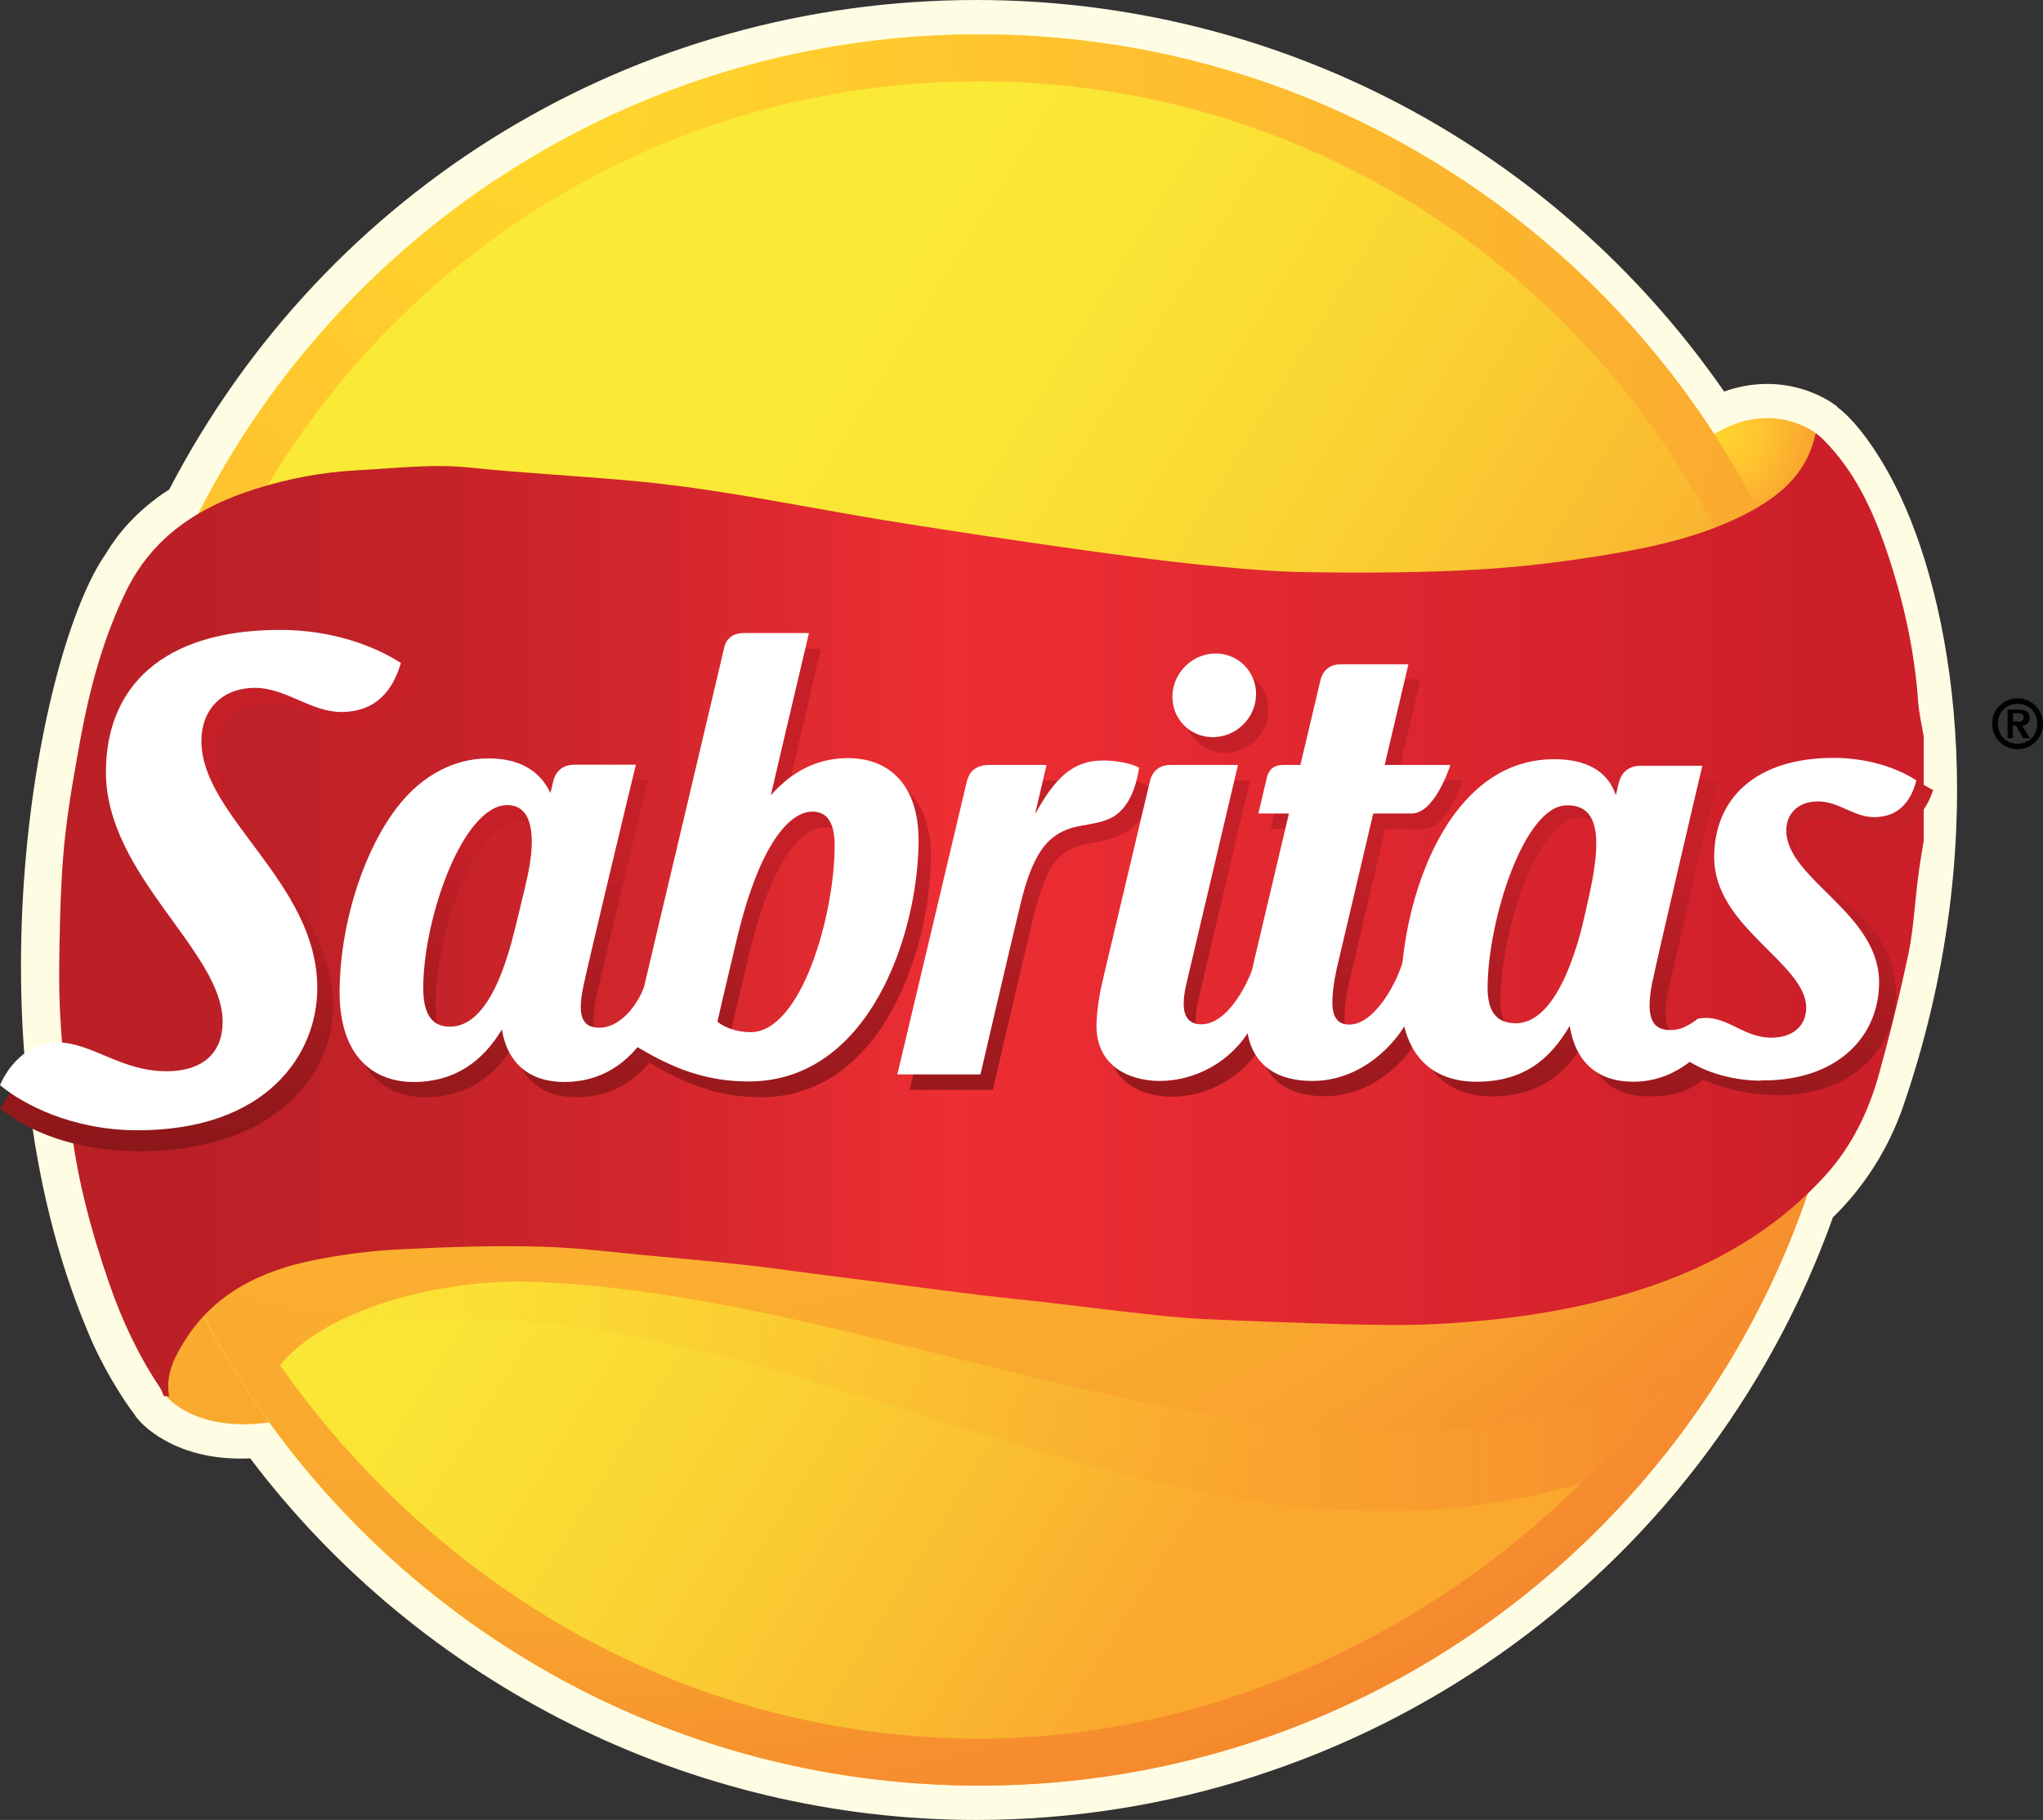 <?xml version="1.0" encoding="utf-8"?>
<!-- Generator: Adobe Illustrator 25.4.1, SVG Export Plug-In . SVG Version: 6.00 Build 0)  -->
<svg version="1.1" id="Layer_1" xmlns="http://www.w3.org/2000/svg" xmlns:xlink="http://www.w3.org/1999/xlink" x="0px" y="0px"
	 viewBox="0 0 779.1 694" style="enable-background:new 0 0 779.1 694;" xml:space="preserve">
<rect x="0" y="0" width="779.1" height="694" fill="#333333" stroke="none"/>
<style type="text/css">
	.st0{fill:#FFFCE4;}
	.st1{fill:url(#SVGID_1_);}
	.st2{fill:url(#SVGID_00000054981047446561192000000008785572957724054148_);}
	.st3{fill:url(#SVGID_00000131349499713627335150000018388791304680621224_);}
	.st4{fill:url(#SVGID_00000150788081578513006900000001298482516846888598_);}
	.st5{fill:url(#SVGID_00000057857802981384497300000015648635703531699871_);}
	.st6{fill:url(#SVGID_00000087409719406755477910000002204487342309154451_);}
	.st7{fill:url(#SVGID_00000000928665605344717830000005987444724188422802_);}
	.st8{fill:#FFFFFF;}
</style>
<g>
	<path class="st0" d="M372.3,694c-108.5,0-211.5-51.4-276.9-137.9c-1.3,0.1-2.5,0.1-3.7,0.1c-26.3,0-38.2-13.8-39.4-15.4
		c-0.4-0.4-0.7-0.9-1-1.4c-4.7-6.1-12.8-19.1-17.9-31.8c-47.4-112.7-18.6-260.3,7-296.5c4.8-8.1,11.4-15.3,19.8-21.5
		c1.3-1,2.7-1.9,4.3-2.9C124.5,71.4,242.1,0,372.3,0c114.5,0,220.2,55.6,285.2,149.3c5.4-1.9,10.9-2.9,16.5-2.9
		c15.5,0,25.6,7.8,26.7,8.7l-0.1,0.1c7.5,5.5,16.9,18.6,24.2,34.2c21.5,46,34.7,134.4,1,232.4c-5.5,16-14.7,30.6-26.8,42.4
		C649.7,601.8,518.8,694,372.3,694z"/>
	
		<linearGradient id="SVGID_1_" gradientUnits="userSpaceOnUse" x1="125.284" y1="501.059" x2="634.029" y2="185.171" gradientTransform="matrix(1 0 0 -1 0 694)">
		<stop  offset="0.224" style="stop-color:#FAE935"/>
		<stop  offset="0.359" style="stop-color:#FAE334"/>
		<stop  offset="0.535" style="stop-color:#FAD333"/>
		<stop  offset="0.734" style="stop-color:#FAB830"/>
		<stop  offset="0.831" style="stop-color:#FAA82E"/>
	</linearGradient>
	<circle class="st1" cx="373.4" cy="347" r="333.9"/>
	
		<radialGradient id="SVGID_00000137851067851850953000000014357072866232932496_" cx="652.285" cy="530.616" r="39.683" gradientTransform="matrix(1 0 0 -1 0 694)" gradientUnits="userSpaceOnUse">
		<stop  offset="0" style="stop-color:#FFD82B"/>
		<stop  offset="0.5" style="stop-color:#FFC42F"/>
		<stop  offset="0.894" style="stop-color:#FAAB2F"/>
		<stop  offset="1" style="stop-color:#F9A42F"/>
	</radialGradient>
	<path style="fill:url(#SVGID_00000137851067851850953000000014357072866232932496_);" d="M673.6,191.7c3.2-2.1,6.3-4.6,9-7.4
		c3.3-3.4,6.1-7.3,8-11.9c0.9-2.2,1.8-7.2,1.8-7.2s-16.7-13.5-39.5,0.8c5.8,9,11.5,18.8,16.4,28.3
		C670.8,193.5,672.2,192.7,673.6,191.7z"/>
	
		<radialGradient id="SVGID_00000085939078643439445050000003893943811358568860_" cx="258.698" cy="813.593" r="930.2" gradientTransform="matrix(1 0 0 -1 0 694)" gradientUnits="userSpaceOnUse">
		<stop  offset="1.150076e-03" style="stop-color:#FFD82B"/>
		<stop  offset="0.25" style="stop-color:#FFC42F"/>
		<stop  offset="0.822" style="stop-color:#F9A42F"/>
		<stop  offset="0.916" style="stop-color:#F6902E"/>
		<stop  offset="0.985" style="stop-color:#F5872E"/>
	</radialGradient>
	<path style="fill:url(#SVGID_00000085939078643439445050000003893943811358568860_);" d="M77.5,501.8c-0.5,0.5-0.9,1-1.3,1.5
		c-4.4,5.1-8.5,10.8-10.8,17.2c-1.3,3.7-2,7.7-1.8,12.1c0,0,11,13.8,39.1,9.8l-0.4-0.5c-9.1-12.7-16.8-25.1-24.5-39.5L77.5,501.8z"
		/>
	<g>
		
			<radialGradient id="SVGID_00000044869852384675539550000003238985017526280833_" cx="205.419" cy="652.997" r="696.953" gradientTransform="matrix(1 0 0 -1 0 694)" gradientUnits="userSpaceOnUse">
			<stop  offset="0" style="stop-color:#FFD82B"/>
			<stop  offset="0.25" style="stop-color:#FFC42F"/>
			<stop  offset="0.822" style="stop-color:#F9A42F"/>
			<stop  offset="0.918" style="stop-color:#F6902E"/>
			<stop  offset="0.988" style="stop-color:#F5872E"/>
		</radialGradient>
		<path style="fill:url(#SVGID_00000044869852384675539550000003238985017526280833_);" d="M373.4,13.1
			C189,13.1,39.6,162.6,39.6,347s149.5,333.9,333.9,333.9S707.3,531.4,707.3,347S557.8,13.1,373.4,13.1z M639.5,522
			c-10.8,15.6-23.2,30.2-36.8,43.7l0,0c-60,59.5-144.3,97.3-229.1,97.3c-109.2,0-206.1-56-266.8-142.4
			c16.9-20.9,60.2-33.1,96.4-31.8c145,5.3,302.6,100.1,435.7,33.5l0,0C639,522.2,639.2,522.1,639.5,522L639.5,522L639.5,522z
			 M360.6,437.5c-174.5,0-303.1,83.9-303.1-90.6C57.5,172.5,198.9,31,373.4,31s315.9,141.5,315.9,316S535,437.5,360.6,437.5z"/>
		
			<linearGradient id="SVGID_00000181077622120744986330000005606479003919605907_" gradientUnits="userSpaceOnUse" x1="106.7" y1="161.515" x2="639.4" y2="161.515" gradientTransform="matrix(1 0 0 -1 0 694)">
			<stop  offset="0" style="stop-color:#FFC42F;stop-opacity:0"/>
			<stop  offset="0.231" style="stop-color:#FEBE2F;stop-opacity:0.196"/>
			<stop  offset="0.533" style="stop-color:#FBAE2F;stop-opacity:0.453"/>
			<stop  offset="0.874" style="stop-color:#F7932E;stop-opacity:0.743"/>
			<stop  offset="1" style="stop-color:#F5872E;stop-opacity:0.85"/>
		</linearGradient>
		<path style="fill:url(#SVGID_00000181077622120744986330000005606479003919605907_);" d="M638.8,522.3
			c-133,66.6-290.7-28.2-435.7-33.5c-36.1-1.3-79.5,10.9-96.4,31.8c31.6-20.2,65.6-19.2,96.9-16.4c133.4,12.2,261.2,102.4,399,61.5
			l0,0c13.6-13.5,26-28.1,36.8-43.7C639.2,522.1,639,522.2,638.8,522.3z"/>
	</g>
	
		<linearGradient id="SVGID_00000078034524487015054780000004053010554905152422_" gradientUnits="userSpaceOnUse" x1="63.839" y1="345.25" x2="691.683" y2="345.25" gradientTransform="matrix(1 0 0 -1 0 694)">
		<stop  offset="0" style="stop-color:#BB2027"/>
		<stop  offset="0.124" style="stop-color:#C12228"/>
		<stop  offset="0.287" style="stop-color:#D1262C"/>
		<stop  offset="0.47" style="stop-color:#EC2E33"/>
		<stop  offset="0.476" style="stop-color:#ED2E33"/>
		<stop  offset="0.806" style="stop-color:#DA252E"/>
		<stop  offset="1" style="stop-color:#CC1F2A"/>
	</linearGradient>
	<path style="fill:url(#SVGID_00000078034524487015054780000004053010554905152422_);" d="M64.5,532.4c-0.7,0-1.3,0-2,0
		c-0.5-1-0.8-2.2-1.4-3.1c-8.3-12.4-14.6-25.8-19.5-40c-7-20.3-12.5-40.9-14.8-62.2c-1.4-13-3.1-26.1-3.8-39.2
		c-0.7-12.3-0.4-24.7-0.1-37c0.3-11.2,0.8-22.4,2.1-33.5c1.4-12.1,3.6-24.2,5.8-36.3c3.6-19.3,8.7-38.1,17.4-55.9
		c10.3-20.9,28-32.1,49.4-38.8c12.7-4,25.6-6.4,39.1-7.1c14.1-0.7,28.2-2.5,42.4-1c21.1,2.2,42.3,3.2,63.5,5.2
		c12.9,1.2,25.7,3,38.5,5.1c20.7,3.4,41.2,7.4,61.9,10.7c22.5,3.6,45,6.9,67.5,10.1c15.6,2.2,31.2,4.3,46.8,5.9
		c14.1,1.4,28.3,2.8,42.4,2.9c21.2,0.3,42.5,0.2,63.7-1c17.2-1,34.3-3.1,51.3-6c18.5-3.1,36.9-7.4,53.6-16.6
		c11.9-6.6,21.2-15.2,24.1-29.5c1.2,1,2.1,1.7,2.9,2.5c11.9,11.9,18.8,26.7,24.1,42.2c6.4,18.8,10.7,38,12.1,57.8
		c0.3,4.4,1.4,8.8,2.1,13.2c0,13.3,0,26.6,0,39.9c-0.7,4.6-1.6,9.1-2.1,13.7c-1.3,9.7-1.7,19.6-3.7,29.2
		c-3.3,15.6-7.1,31.1-11.4,46.5c-3.9,14-10.3,27-20,37.8c-19.2,21.3-43.3,35-70.6,43.8c-25.5,8.2-51.7,11.8-78.2,13.2
		c-11.2,0.6-22.4,0.3-33.6,0.1c-18.4-0.5-36.7-1.2-55-2c-7.9-0.4-15.7-1.2-23.6-2.1c-11.1-1.2-22.1-2.6-33.2-3.9
		c-9.3-1.1-18.6-2-27.9-3.1c-12.5-1.5-25-3.2-37.5-4.8c-8.6-1.1-17.2-2.2-25.8-3.3c-9.4-1.2-18.8-2.6-28.3-3.6
		c-10.6-1.2-21.3-2.1-31.9-3.1c-14.7-1.3-29.4-3.3-44.2-3.7c-17.9-0.5-35.8,0.1-53.7,1c-10.9,0.5-21.9,1.9-32.6,4
		c-21.1,4.2-39.5,13.1-50.9,32.6C65.7,519,63.2,525.3,64.5,532.4z"/>
	<g>
		
			<linearGradient id="SVGID_00000054237285879525699250000014191240422203873671_" gradientUnits="userSpaceOnUse" x1="370.445" y1="465.754" x2="367.525" y2="241.865" gradientTransform="matrix(1 0 0 -1 0 694)">
			<stop  offset="0.434" style="stop-color:#C52028"/>
			<stop  offset="1" style="stop-color:#871618"/>
		</linearGradient>
		<path style="fill:url(#SVGID_00000054237285879525699250000014191240422203873671_);" d="M285.9,362.8
			c8.5-34.8,19.7-47.3,28.5-47.3c4.7,0,8.5,2.9,8.5,12.9c0,26.2-12.7,71.2-31.1,71.2c-5.7,0-11.3-2.1-13.6-4
			C279,391.8,284.9,366.9,285.9,362.8z M294.3,327.9c1.4-7,18.8-80.5,18.8-80.5h-24.8c-3.7,0-6.7,1.8-7.5,5.9l-18.3,77.5
			c-1.2,4.9-10.8,45.6-15,63.5c-0.2,0.8,1.6,1.3,1.5,2c-1.3,5.4-1.1,8.9-1.2,9c11.5,6.8,24.3,13.1,42.4,13.1
			c45.9,0,64.5-55.8,64.8-91.4c0.2-21.2-10.8-31.9-26.9-31.9c-17.5,0-28.9,11.3-36.7,24.2 M250.2,382.3c-2.8,7.5-9.4,14.4-15.9,14.4
			c-8,0-9-5.8-7.3-14.5c1.3-6.7,19.9-84.2,20.1-84.8h-23.5c-3.6,0-6.8,1.8-7.9,5.9l-1.4,5.8c-3.2-9.3-11.7-14.5-23.4-14.5
			c-32.2,0-56.4,47-56.8,88.8c-0.2,26.3,13.9,35,28.2,35c15.7,0,26.3-7.8,33.7-20c2.1,12.9,10.6,20,23.8,20c13.9,0,24.8-7,32.3-19.5
			 M199.6,365.9c-6,21.5-13.8,31.6-23.4,31.6c-7.8,0-10.1-4.3-10.1-14.7c0-26.6,15.1-69.9,32.1-69.8c10.4,0.1,9.4,18.3,5.9,34.7
			C203.3,351.3,200.7,362,199.6,365.9z M557.7,297.6c0,0-52,0-63.9,0c-3.5,0-5.4,1.9-6.1,4.9l-3.2,13.6c1.4,0,50.9,0,58.5,0
			C551.9,316.2,557.7,297.6,557.7,297.6z M451.8,271.2c-0.3,8.8,6.6,15.9,15.4,15.9s16.2-7.1,16.5-15.9s-6.6-16-15.4-16
			C459.5,255.2,452.1,262.4,451.8,271.2z M403.8,297.6h-21.6c-5.4,0-7.9,2.4-8.9,6.7c-6,25.5-26.4,111.3-26.4,111.3h31.7
			c0,0,11.8-50.7,15.3-65.1c3.2-13.1,6.5-20.7,10.8-24.4c6.3-5.4,14.2-3.6,23.8-8.3c4.8-2.4,9.3-7.3,10.1-17.3
			c-3.2-2.3-7.4-3.8-13.6-3.8c-10.9,0-18.6,6.4-25.3,18.6L403.8,297.6z M540.1,370.5c-2.3,9.7-11.3,26-20.9,26
			c-3.4,0-6.4-1.6-6.5-8.5c0-3.1,0.4-7.1,1.7-13l27.3-115.9H516c-3.7,0-6.7,1.8-7.8,5.9c0,0-21.7,91.8-25.3,107
			c-1.4,6.1-2.6,13-3,18.4c-1.2,20.2,10.2,27.6,25.2,27.6c16.3,0,29.2-10.8,35.9-22.2 M482.2,375.7c-4,10.2-11.2,20.9-19.5,20.9
			c-5,0-6.7-3.4-6.7-7.7c0-2.3,0.3-4.5,0.9-7.2l19.8-84H451c-3.7,0-6.7,1.8-7.8,5.9l-17.7,74.6c-1.4,6.1-2.3,11.6-2.7,17
			c-1,17.3,12.6,23,24,23c13.6,0,27.5-7.3,35.1-20.7 M662,399.5c-3.7,0.1-12.8,0-18-1.1c-8.5-1.8-10-9.5-8.2-18.7
			c1.4-7.2,18.9-81.6,19.1-82.2h-23.5c-3.7,0-7.1,1.9-8.2,6.3l-1.4,6.1c-2.6-10.5-11-14.9-23.3-14.9c-36.4,0-58.1,49.1-58.4,89.3
			c-0.2,24.1,12.4,33.8,28.8,33.8c17.8,0,28-8.3,35.6-21.3c2.2,13.7,10.5,21.3,24.3,21.3c14.5,0,22.5-5.1,30.3-18.4 M607.6,360.5
			c-6.3,22.9-14.8,34.4-24.7,34.4c-7.2,0-10.7-4.4-10.7-13.5c0-25.3,13.9-69.8,30.3-69.6c11.7,0.1,13.4,11.5,8.9,32.3
			C610.6,347.8,608.7,356.5,607.6,360.5z M696.5,312c8.2,0,13.2,5.4,21.3,5.4c10.6,0,16.7-7.9,19.4-16.1c-1.9-1-5.7-3.3-7.7-4.4
			c-0.2-0.1-1.7,1.9-1.9,1.8c-7-2.7-15-4.4-23.7-4.4c-29.5,0-46.7,15.1-46.7,37.7c0,26.9,34.2,37.2,34.2,54.2
			c0,7.2-4.2,13.7-19.8,13.7c-4.8,0-10.2-0.3-19.5-0.3c-7.3,0-10,0-12.8,7.1c11.6,6.7,24.3,10.9,38.9,10.9
			c28.1,0,44.8-17.7,44.8-38.8c0-32.3-37.8-40.9-37.8-57.4C685.3,315,688.5,312,696.5,312z M158.5,258.9
			c-11.8-7.6-28-12.6-46.1-12.6c-45.1,0-66.4,22.1-66.4,54.2c0,39.5,44.5,68.3,44.5,95.2c0,10.5-7.4,18.9-21.5,18.9
			c-17.3,0-28.7-11-41.5-11c-9.6,0-23,9.5-27.3,19.2C10.3,431,27.8,439,53.6,439c49.4,0,73.4-27.8,73.4-55.1
			c0-40.4-44.6-66.5-44.6-95.5c0-11.4,7.4-20.2,20.5-20.2c11.6,0,21.3,9.2,32.8,9.2C149.2,277.4,155.4,268.8,158.5,258.9z"/>
		<g>
			<g>
				<g>
					<g>
						<path class="st8" d="M281.3,356.8c8.5-34.8,19.7-47.3,28.5-47.3c4.7,0,8.5,2.9,8.5,12.9c0,26.2-12.6,71.2-32.1,71.2
							c-5.7,0-10.4-2.1-12.6-4C274.7,384.5,280.3,361,281.3,356.8z M289.7,321.9c1.4-7,18.8-80.5,18.8-80.5h-24.9
							c-3.7,0-6.7,1.8-7.5,5.9l-18.3,77.5c-1.2,4.9-10.8,45.6-15,63.5c-0.2,0.8,1.6,1.3,1.5,2c-1.3,5.4-1.1,8.9-1.2,9
							c11.5,6.8,24.3,13.1,42.4,13.1c45.9,0,64.5-55.8,64.8-91.4c0.2-21.2-10.8-31.9-26.9-31.9c-17.5,0-28.9,11.3-36.7,24.2"/>
						<path class="st8" d="M245.6,376.4c-2.8,7.5-9.4,15.5-17,15.5c-8,0-7.9-6.9-6.2-15.5c1.3-6.7,19.9-84.2,20.1-84.8H219
							c-3.6,0-6.8,1.8-7.9,5.9l-1.2,4.9c-4.2-9-12.5-13.2-23.6-13.2c-14.3,0-27.3,7.6-36.8,21.3c-12.4,17.8-19.8,44.2-20,67.1
							c-0.2,26.3,13.9,35,28.2,35c15.7,0,26.3-7.8,33.7-20c2.1,12.9,10.6,20,23.8,20c13.9,0,24.8-7,32.3-19.5 M194.9,359.9
							c-6,21.5-13.8,31.6-23.4,31.6c-6.4,0-10.1-4.3-10.1-14.7c0-26.6,15.1-69.8,32.1-69.8c9.6,0,11,11.9,7.7,27
							C200.5,337.5,196,356,194.9,359.9z"/>
						<path class="st8" d="M538.4,310.2c-7.6,0-57.1,0-58.5,0l3.2-13.6c0.7-3,2.6-4.9,6.1-4.9c11.9,0,63.9,0,63.9,0
							S547.3,310.2,538.4,310.2z"/>
						<path class="st8" d="M447.1,265.2c-0.3,8.8,6.6,15.9,15.4,15.9s16.2-7.1,16.5-15.9s-6.6-16-15.4-16S447.4,256.4,447.1,265.2z"
							/>
						<path class="st8" d="M394.7,310.5c7.2-13,13.9-20.5,25.8-20.5c5.2,0,10.6,1,13.9,2.7c-1.7,11.3-6.1,17-10.9,19.3
							c-7.5,3.6-15,1.5-22.5,7.8c-4.9,4.1-8.6,11.6-11.8,24.8c-3.5,14.3-15.3,65.1-15.3,65.1h-31.7c0,0,20.4-85.8,26.4-111.3
							c1-4.3,3.5-6.7,8.9-6.7h21.6L394.7,310.5z"/>
						<path class="st8" d="M536.4,390c-6.7,11.4-19.6,22.2-35.9,22.2c-15,0-26.4-7.4-25.2-27.6c0.3-5.4,1.5-12.3,3-18.4
							c3.6-15.3,25.3-107,25.3-107c1.1-4.1,4.1-5.9,7.8-5.9h25.7l-27.3,115.9c-1.3,5.9-1.7,9.9-1.7,13c0,6.9,3,8.5,6.5,8.5
							c9.6,0,18.6-16.3,20.9-26"/>
						<path class="st8" d="M477.3,391.5c-7.5,13.4-21.5,20.7-35.1,20.7c-11.4,0-25.1-5.7-24-23c0.3-5.4,1.2-10.9,2.7-17l17.7-74.6
							c1.1-4.1,4.1-5.9,7.8-5.9h25.7l-19.8,84c-0.6,2.7-0.9,5-0.9,7.2c0,4.3,1.7,7.7,6.7,7.7c8.3,0,15.5-10.6,19.5-20.9"/>
					</g>
				</g>
				<path class="st8" d="M647.6,388.5c-3.2,2.4-6.4,4.3-10.5,4.3c-6.1,0-9.9-3.3-7.1-17.7c1.4-7.2,19-82.5,19.2-83.1h-23.6
					c-3.7,0-7.1,1.9-8.2,6.3l-1.2,4.9c-3.1-9.2-11.3-13.7-23.5-13.7c-15.3,0-28,7.4-38.1,21c-13.2,18-20.2,44.9-20.4,68.2
					c-0.2,24.1,12.4,33.8,28.8,33.8c17.8,0,28-8.3,35.6-21.3c2.2,13.7,10.5,21.3,24.3,21.3c8.5,0,15.7-3.1,21.5-7.6
					c7.5,4.7,17.9,7.2,27.2,7.2 M606.5,339.3c-0.8,3.8-2.7,12.4-3.8,16.5c-6.3,22.9-14.8,34.4-24.7,34.4c-7.2,0-10.7-4.4-10.7-13.5
					c0-25.3,13.9-69.8,30.3-69.6C609.3,307,610.9,318.4,606.5,339.3z"/>
				<path class="st8" d="M693.3,305.6c8,0,13.6,6,21.4,6c9.8,0,14.2-6.6,16.1-14c-7.9-5.2-19.4-8.6-31.6-8.6
					c-29.4,0-45.5,15.3-45.5,37.9c0,26.8,35.1,40.4,35.1,57.4c0,6.2-4.3,11.4-13.4,11.4c-11.1,0-17.5-9.4-28-7.2
					c-3.7,3.5-9,3.3-11.7,10.3c5.9,5.2,19.9,13.2,36.7,13.2c28.6,0,44.2-17,44.2-37.4c0-26.5-35.4-39.4-35.4-57.9
					C681.2,310.4,685.6,305.6,693.3,305.6z"/>
			</g>
			<g>
				<path class="st8" d="M130.1,271.5c-11.5,0-21.2-9.2-32.8-9.2c-13.1,0-20.5,8.8-20.5,20.2c0,29,44.2,53.9,44.2,94.3
					c0,25.1-19.1,54.2-68.5,54.2c-24.9,0-43.6-9.8-52.5-17.2c4.2-9.6,12.3-16.3,21.9-16.3c12.9,0,24.3,11,41.5,11
					c14.1,0,21.5-7.1,21.5-18.9c0-26.9-44.5-55.7-44.5-95.2c0-32.2,21.3-54.2,66.4-54.2c18.1,0,34.3,5.1,46.1,12.6
					C149.9,262.9,143.7,271.5,130.1,271.5z"/>
			</g>
		</g>
	</g>
	<g>
		<path d="M769.4,266.3c5.4,0,9.7,4.3,9.7,9.7s-4.3,9.7-9.7,9.7s-9.7-4.3-9.7-9.7S764,266.3,769.4,266.3z M769.4,283.6
			c4.4,0,7.5-3.3,7.5-7.6s-3-7.6-7.5-7.6c-4.4,0-7.5,3.3-7.5,7.6S765,283.6,769.4,283.6z M765.6,270.6h4.2c2.8,0,4.2,0.9,4.2,3.2
			c0,1.9-1.2,2.8-2.8,2.9l2.9,4.8h-2.5l-2.8-4.8h-1.2v4.8h-2V270.6z M769.5,275.2c1.1,0,2.2-0.2,2.2-1.7c0-1.3-1.3-1.5-2.1-1.5h-1.9
			v3.1h1.8V275.2z"/>
	</g>
</g>
</svg>
